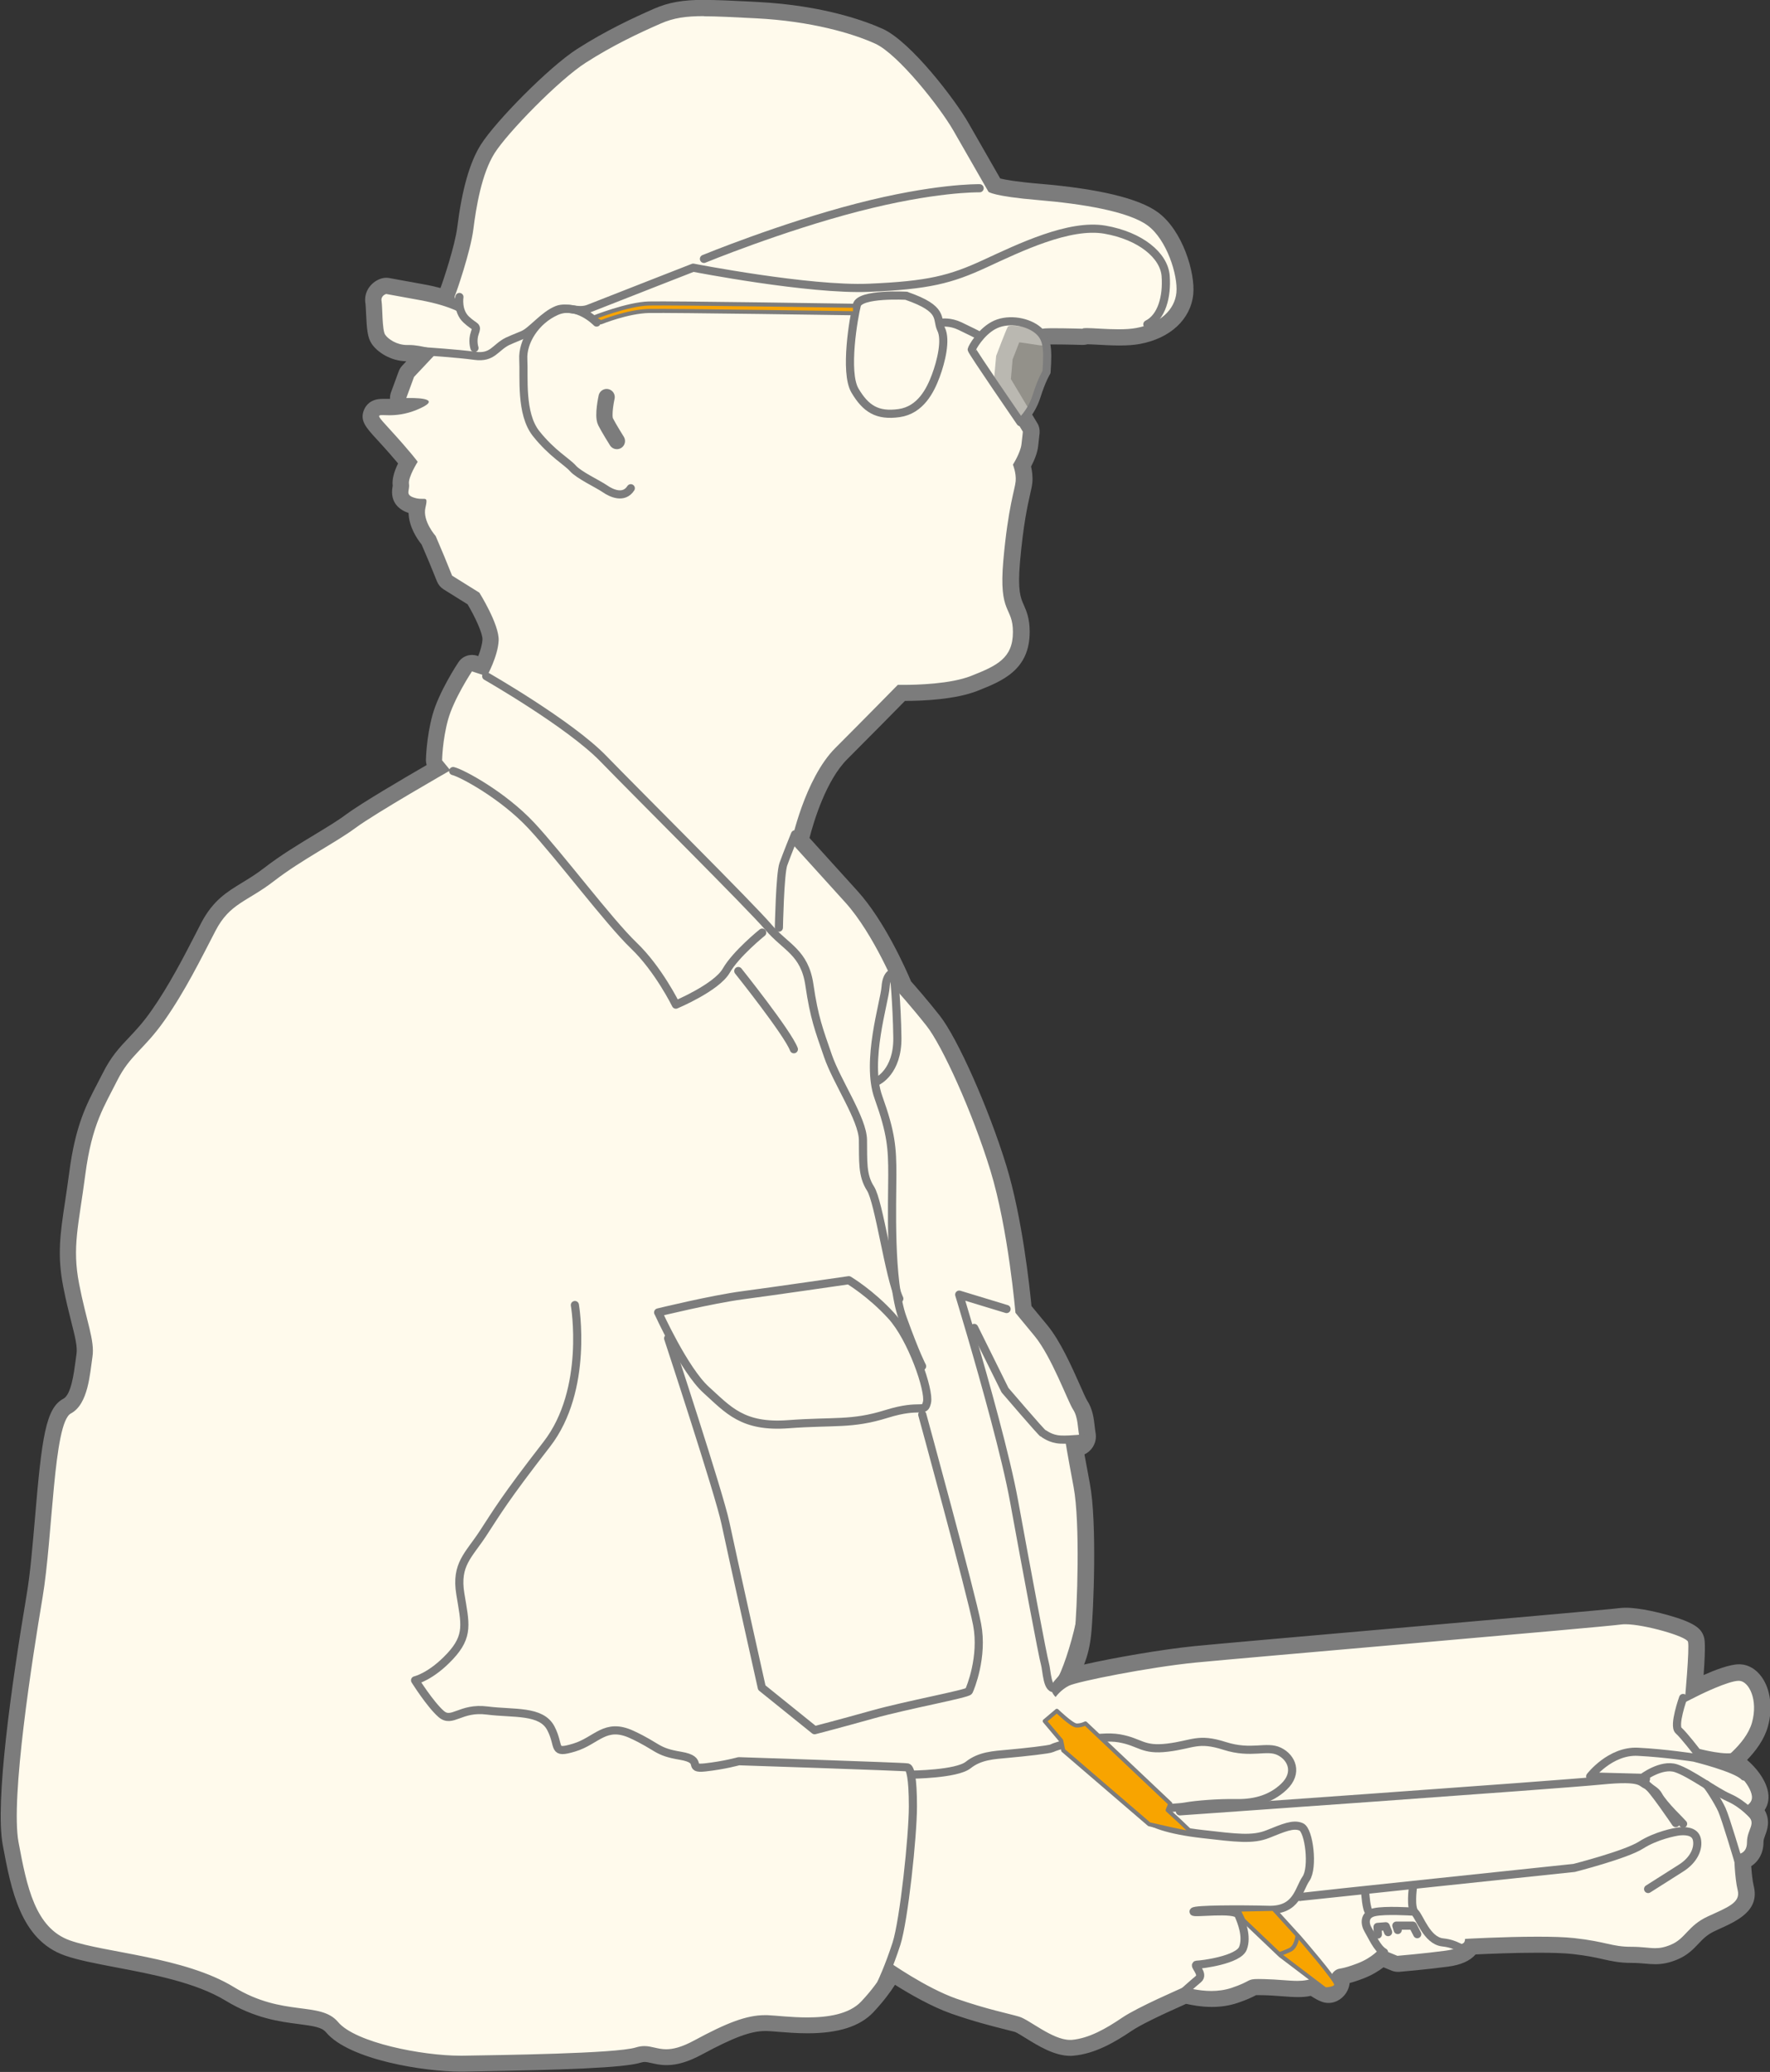 <?xml version="1.0" encoding="UTF-8"?>
<svg id="_Шар_2" data-name="Шар 2" xmlns="http://www.w3.org/2000/svg" viewBox="0 0 217.52 254.58">
  <rect x="0" y="0" width="217.52" height="254.58" fill="#333333" stroke="none"/>
  <defs>
    <style>
      .cls-1 {
        fill: #7c7c7c;
      }

      .cls-1, .cls-2 {
        stroke-width: 0px;
      }

      .cls-3 {
        stroke-width: 2px;
      }

      .cls-3, .cls-4, .cls-5 {
        stroke: #7c7c7c;
        stroke-linecap: round;
        stroke-linejoin: round;
      }

      .cls-3, .cls-2 {
        fill: #fffaec;
      }

      .cls-4 {
        fill: none;
      }

      .cls-6 {
        opacity: .47;
      }

      .cls-5 {
        fill: #f8a400;
        stroke-width: .5px;
      }
    </style>
  </defs>
  <g id="Layer_1" data-name="Layer 1">
    <g>
      <g>
        <path class="cls-2" d="m56.48,253.58c-4.05,0-13.12-1.36-15.75-4.49-.78-.93-2.11-1.1-3.95-1.34-2.33-.3-5.23-.68-8.62-2.75-3.82-2.34-9.36-3.38-13.8-4.22-2.47-.47-4.6-.87-6.15-1.42-4.89-1.73-5.95-7.36-6.97-12.81-1-5.34,1.42-21.36,2.95-30.44.44-2.62.74-6.12,1.03-9.5.78-9.12,1.27-12.93,2.96-13.83,1.4-.74,1.77-3.48,2.01-5.29.04-.34.09-.65.13-.93.17-1.09-.18-2.48-.67-4.4-.3-1.2-.65-2.56-.97-4.23-.73-3.74-.34-6.29.24-10.14.16-1.06.34-2.23.51-3.58.73-5.55,2.01-8.01,3.36-10.61.22-.41.43-.83.65-1.27.95-1.9,1.97-2.98,3.06-4.13.83-.87,1.76-1.86,2.83-3.39,2.19-3.12,3.98-6.59,5.55-9.65l.64-1.23c1.32-2.54,2.86-3.48,4.65-4.57.83-.51,1.77-1.08,2.83-1.89,1.93-1.49,4.13-2.83,6.08-4,1.48-.9,2.88-1.75,3.92-2.52,2.02-1.5,8.25-5.12,10.74-6.56l-.26-.32c-.15-.18-.23-.41-.23-.65,0-.1.04-2.59.76-5.24.73-2.69,2.98-6.09,3.07-6.23.19-.29.5-.45.83-.45.1,0,.21.02.31.05l1.01.33c.37-.8.91-2.13.96-3.22.06-1.14-1.21-3.65-2.1-5.11l-3.15-1.96c-.18-.11-.32-.28-.4-.47l-.95-2.34-1.01-2.37c-.44-.52-1.75-2.3-1.4-4.12-.18-.02-.39-.06-.62-.13-1.72-.52-1.51-1.71-1.43-2.16.03-.15.05-.26.03-.35-.13-.83.41-2,.86-2.8-.45-.56-1.35-1.64-3.01-3.44-1.35-1.48-1.76-1.92-1.43-2.68.3-.69,1.06-.69,1.3-.69h.34c.14.01.31.02.49.02.44,0,1.04-.03,1.75-.19-.17-.07-.33-.19-.44-.34-.2-.27-.24-.62-.13-.93l.95-2.59c.05-.13.12-.24.21-.34l1.88-2c-.59-.13-1.22-.24-1.69-.24h-.32c-1.56,0-2.95-.85-3.52-1.71-.38-.57-.45-1.63-.52-3.32-.02-.46-.04-.99-.07-1.16-.19-1.05.5-1.81,1.29-2.03.09-.02.17-.04.26-.04.06,0,.12,0,.18.02l4.17.76c1.25.23,2.27.49,3.08.75-.07-.38.02-.57.11-.74.21-.47,1.87-5.37,2.18-7.85.57-4.53,1.47-7.73,2.76-9.77,1.71-2.69,8.18-9.29,11.51-11.43,3.48-2.23,6.81-3.78,9.33-4.88,1.68-.73,3.25-1.01,5.79-1.01,1.5,0,3.37.09,5.74.21l.72.04c8.31.42,13.6,2.56,15.03,3.21,3.06,1.39,8.33,8.08,10.06,11.12,1.44,2.51,3.54,6.19,4.14,7.22.43.14,1.79.48,5.45.79,7.11.6,11.82,1.71,13.99,3.31,2.72,1.99,4.18,6.84,3.94,9.17-.26,2.62-2.46,4.62-5.74,5.22-.63.12-1.4.17-2.36.17s-1.87-.05-2.63-.09c-.53-.03-.98-.06-1.3-.06-.04,0-.08,0-.12,0-.12.05-.25.08-.39.08-.01,0-.02,0-.03,0,0,0-2-.06-3.44-.06-.52,0-.82,0-1,.02-.15.08-.31.12-.48.12-.19,0-.47-.04-1.13-.15-.72-.11-1.77-.28-2.41-.3-.26.62-.73,1.82-1.15,2.93l-.25,2.87,3.42,5.71c.11.18.16.39.14.6,0,0-.04.52-.17,1.6-.11.89-.62,1.92-.95,2.48.14.47.3,1.22.24,1.99-.03.36-.12.77-.25,1.34-.3,1.31-.85,3.74-1.26,8.44-.34,3.82.13,4.86.54,5.78.32.71.65,1.44.65,2.9,0,4.04-2.8,5.15-5.77,6.32-2.68,1.06-6.97,1.17-8.69,1.17-.1,0-.2,0-.28,0-.98,1-4.21,4.29-7.38,7.45-3.01,3.01-4.61,8.93-5.03,10.66.91,1,3.46,3.81,6.29,6.95,3.35,3.71,5.98,9.83,6.44,10.94.43.48,1.97,2.23,3.59,4.28,2.14,2.71,5.88,11.16,8.01,18.09,2.03,6.61,2.92,15.58,3.09,17.39.26.31.84,1.03,2.14,2.6,1.51,1.83,2.95,5.06,3.9,7.21.37.83.75,1.68.9,1.92.58.87.7,1.93.79,2.78.03.29.06.56.11.79.1.45,0,.88-.28,1.22-.27.33-.68.55-1.23.64.15.85.4,2.27.82,4.48.87,4.61.44,15.48.14,18.24-.23,2.14-.84,3.89-1.85,5.33,2-.71,10.52-2.32,15.61-2.83,2.5-.25,12.5-1.13,23.09-2.05,13.18-1.15,28.11-2.46,29.17-2.62.19-.03.41-.04.66-.04,1.63,0,8.16,1.22,8.66,2.86.19.62.02,3.35-.21,6.05l.29-.15c.62-.31,3.76-1.81,5.19-1.81.02,0,.1,0,.12,0,.7.04,1.36.44,1.86,1.13.92,1.29,1.16,3.3.62,5.25-.51,1.84-1.99,3.44-3.14,4.46,1.22.76,2.69,2.31,3.09,3.81.31,1.16-.23,1.86-.65,2.25,1.03,1.08.65,2.08.4,2.75-.14.38-.28.73-.28,1.2,0,1.3-.69,2.05-1.54,2.34.05.94.15,2.41.38,3.3.55,2.2-1.39,3.08-3.63,4.11l-.59.27c-1.13.52-1.7,1.12-2.3,1.76-.6.63-1.22,1.29-2.28,1.73-.84.35-1.53.49-2.31.49-.36,0-.72-.03-1.14-.07-.5-.04-1.06-.1-1.8-.1-1.37,0-2.2-.19-3.26-.42-.9-.2-2.02-.45-3.86-.66-1.01-.11-2.49-.17-4.39-.17-3.17,0-6.71.16-8.16.23-.03.05-.06.1-.1.15-.51.69-1.48,1.14-2.9,1.33-2.59.35-5.92.63-5.96.64-.03,0-.06,0-.09,0-.13,0-.26-.02-.38-.07l-1.56-.63c-.5.46-1.37,1.1-2.64,1.59-1.24.48-1.85.6-2.22.67-.09.02-.15.02-.21.04.14.39.12.83-.07,1.24-.28.6-.85.99-1.45.99-.24,0-.62,0-1.98-.94-.13.03-.28.06-.45.1-.4.08-.82.12-1.34.12-.56,0-1.16-.04-1.85-.1-.67-.05-1.42-.11-2.28-.13-.26,0-.48-.01-.66-.01-.58,0-.6,0-.91.17-.35.18-.88.46-2.07.86-.86.29-1.8.43-2.8.43-1.27,0-2.36-.23-3.02-.37-.1-.02-.19-.04-.26-.06-.06.03-.13.06-.2.09-1.32.59-5.35,2.37-6.94,3.45-1.93,1.31-4.23,2.67-6.67,2.89-.1,0-.21.01-.31.01-1.67,0-3.49-1.13-4.95-2.03-.62-.38-1.26-.78-1.56-.87-.36-.11-.83-.22-1.4-.37-1.44-.36-3.62-.9-6.35-1.86-2.84-1-6.03-2.97-7.61-4.01-.51.94-1.44,2.38-3.05,4.09-1.44,1.53-3.85,2.28-7.37,2.28-1.33,0-2.59-.1-3.6-.18-.52-.04-.98-.08-1.34-.09h-.26c-1.98,0-4.14.78-8.25,3-1.5.81-2.74,1.19-3.89,1.19-.67,0-1.2-.12-1.67-.23-.37-.09-.69-.16-1.03-.16-.24,0-.49.04-.76.12-2.07.64-10.86.88-20.06,1.03l-1.83.03Z"/>
        <path class="cls-1" d="m86.5,2c1.62,0,3.65.11,6.41.25,6.74.34,11.88,1.85,14.66,3.12s7.92,7.75,9.61,10.7c1.69,2.95,4.3,7.5,4.3,7.5,0,0,.59.55,6.07,1.01,5.48.46,11.12,1.39,13.48,3.12s3.75,6.15,3.54,8.26c-.21,2.11-2,3.8-4.93,4.34-.63.12-1.4.16-2.17.16-1.54,0-3.14-.15-3.93-.15-.3,0-.48.02-.51.08,0,0-2.01-.06-3.47-.06-.91,0-1.61.02-1.46.11.04.02.03.03-.02.03-.34,0-2.59-.45-3.67-.45-.3,0-.51.04-.56.13-.25.46-1.43,3.58-1.43,3.58l-.3,3.33,3.58,5.98s-.04.51-.17,1.56c-.13,1.05-1.05,2.49-1.05,2.49,0,0,.42,1.01.34,2.02-.08,1.01-.93,3.12-1.52,9.78-.59,6.66,1.18,5.56,1.18,8.77s-1.94,4.13-5.14,5.39c-2.53,1-6.69,1.1-8.32,1.1-.44,0-.69,0-.69,0,0,0-3.88,3.96-7.67,7.75-3.79,3.79-5.42,11.65-5.42,11.65,0,0,.11.12.3.33.86.95,3.45,3.81,6.34,7,3.54,3.92,6.32,10.81,6.32,10.81,0,0,1.77,1.96,3.67,4.36,1.9,2.4,5.63,10.56,7.84,17.76s3.08,17.49,3.08,17.49c0,0,.25.32,2.34,2.84s4.11,8.09,4.74,9.04c.63.95.57,2.34.76,3.22.13.62-.76.71-1.3.71-.23,0-.4-.02-.4-.02,0,0,.19,1.26,1.01,5.63.82,4.36.44,15.04.13,17.95-.32,2.91-1.33,4.61-2.4,5.75-1.07,1.14.06,2.09.06,2.09,0,0,.63-.89,1.64-1.39,1.01-.51,9.86-2.28,15.55-2.84s50.38-4.39,52.31-4.68c.15-.02.32-.03.51-.03,2.31,0,7.5,1.48,7.7,2.15.22.73-.41,7.46-.41,7.46l1.9-.95s3.48-1.71,4.74-1.71c.02,0,.04,0,.07,0,1.2.06,2.34,2.34,1.57,5.12s-4.22,5.06-4.22,5.06l.82.19c.82.19,2.91,1.9,3.34,3.54.44,1.64-1.83,1.39-.56,2.53s0,1.71,0,3.41c0,1.32-.94,1.47-1.37,1.47-.13,0-.21-.01-.21-.01,0,0,.06,2.91.44,4.42.38,1.52-1.2,2.09-3.67,3.22-2.47,1.14-2.72,2.72-4.55,3.48-.79.33-1.35.42-1.93.42-.77,0-1.57-.17-2.94-.17-2.4,0-3.03-.63-7.02-1.07-1.16-.13-2.78-.17-4.5-.17-4.17,0-8.9.27-8.9.27,0,0,.19,1.11-2.4,1.45-2.59.35-5.91.63-5.91.63l-2.18-.89s-.85,1.11-2.75,1.83c-1.9.73-2.16.55-2.56.77-.4.22-.82.73-.52,1.09.3.36-.09,1.01-.51,1.01-.34,0-1.46-.79-1.82-1.06.07-.06-.11-.08-.11-.08,0,0,.04.03.11.08-.05.05-.26.12-.81.23-.35.07-.73.1-1.14.1-1.07,0-2.37-.18-4.11-.22-.27,0-.49-.01-.68-.01-1.49,0-.78.24-3.3,1.09-.85.28-1.7.38-2.48.38-1.69,0-3.06-.45-3.4-.45-.03,0-.05,0-.06.01-.25.13-5.56,2.4-7.52,3.73-1.96,1.33-4.05,2.53-6.19,2.72-.07,0-.15,0-.22,0-2.13,0-5-2.49-6.22-2.85-1.26-.38-3.92-.89-7.71-2.21-3.79-1.33-8.34-4.55-8.34-4.55,0,0-.67,2.02-3.37,4.89-1.5,1.59-4.16,1.96-6.64,1.96-1.99,0-3.85-.24-4.9-.28-.1,0-.2,0-.29,0-2.27,0-4.69.94-8.72,3.12-1.54.83-2.59,1.07-3.41,1.07-1.07,0-1.77-.39-2.7-.39-.32,0-.66.05-1.05.17-2.44.76-16.69.93-21.24,1.01-.11,0-.23,0-.35,0-4.63,0-12.85-1.59-14.99-4.13-2.19-2.61-6.74-.59-12.81-4.3-6.07-3.71-15.84-4.21-20.14-5.73-4.3-1.52-5.31-6.66-6.32-12.05-1.01-5.39,1.69-22.59,2.95-30.09s1.33-21.47,3.48-22.61c2.15-1.14,2.34-4.93,2.65-6.95s-.76-4.42-1.64-8.98c-.88-4.55-.06-7.14.76-13.4s2.34-8.41,3.92-11.57c1.58-3.16,3.29-3.79,5.82-7.4,2.53-3.6,4.49-7.59,6.26-11,1.77-3.41,3.86-3.54,7.21-6.13,3.35-2.59,7.52-4.68,9.99-6.51,2.47-1.83,11.66-7.08,11.66-7.08l-1.01-1.23s.03-2.43.73-4.99,2.94-5.94,2.94-5.94l1.83.6s1.36-2.43,1.45-4.39c.09-1.96-2.37-5.88-2.37-5.88l-3.35-2.09-.95-2.34-1.07-2.53s-1.64-1.83-1.26-3.48c.23-1,.16-1.09-.22-1.09-.08,0-.17,0-.27,0-.22,0-.5-.02-.83-.12-1.26-.38-.57-.88-.7-1.71s1.07-2.72,1.07-2.72c0,0-.7-1.01-3.48-4.05-1.39-1.52-1.55-1.69-.86-1.69.2,0,.48.02.83.02.81,0,1.99-.09,3.38-.66,3.24-1.34.38-1.46-.81-1.46-.27,0-.46,0-.46,0l.95-2.59,3.03-3.22s-2.21-.7-3.57-.7c-.06,0-.11,0-.16,0-.05,0-.1,0-.16,0-1.26,0-2.32-.72-2.69-1.27-.38-.57-.32-3.41-.44-4.11-.13-.7.57-.89.57-.89l4.17.76c4.17.76,5.5,1.9,5.5,1.9,0,0-1.41-2.09-1.24-2.42.17-.34,1.94-5.48,2.28-8.18.34-2.7,1.01-6.83,2.61-9.36,1.6-2.53,7.92-9.02,11.21-11.12,3.29-2.11,6.49-3.62,9.19-4.8,1.59-.7,3.06-.92,5.39-.92m0-2c-2.66,0-4.39.31-6.19,1.09-2.55,1.12-5.93,2.69-9.46,4.95-3.49,2.24-10.03,8.91-11.82,11.74-1.37,2.16-2.32,5.49-2.91,10.18-.27,2.19-1.68,6.45-2.06,7.45-.63-.17-1.34-.33-2.14-.47l-4.17-.76c-.12-.02-.24-.03-.36-.03-.18,0-.35.02-.53.07-1.19.33-2.31,1.55-2.01,3.17.02.14.04.65.06,1.02.09,2.04.18,3.08.69,3.84.68,1.02,2.3,2.12,4.26,2.16l-.51.55c-.19.2-.33.43-.42.68l-.95,2.59c-.1.26-.13.53-.12.8-.04,0-.08,0-.12,0-.17,0-.33,0-.46,0-.14,0-.26,0-.37,0-1.44,0-2.01.81-2.22,1.29-.6,1.35.19,2.21,1.61,3.75,1.23,1.34,2.04,2.28,2.55,2.89-.44.9-.77,1.9-.66,2.75,0,.04-.01.07-.02.1-.37,2.08,1.01,2.92,1.97,3.24.05,1.73,1.07,3.22,1.6,3.87l.96,2.25.94,2.31c.16.39.44.72.8.95l2.95,1.84c.94,1.57,1.87,3.61,1.83,4.33-.03.58-.25,1.34-.52,2.04l-.14-.05c-.21-.07-.42-.1-.62-.1-.66,0-1.29.32-1.67.89-.1.15-2.43,3.68-3.2,6.52-.75,2.77-.79,5.38-.8,5.49,0,.22.03.43.09.63-2.87,1.66-8.1,4.73-9.94,6.1-1,.75-2.38,1.58-3.85,2.47-1.97,1.19-4.2,2.54-6.17,4.07-1.01.78-1.89,1.31-2.74,1.83-1.84,1.12-3.57,2.17-5.02,4.96l-.64,1.25c-1.56,3.03-3.33,6.46-5.48,9.52-1.03,1.47-1.9,2.39-2.74,3.28-1.14,1.2-2.21,2.34-3.22,4.37-.22.43-.43.85-.65,1.26-1.4,2.68-2.72,5.22-3.47,10.94-.18,1.33-.35,2.52-.51,3.56-.6,3.96-.99,6.58-.23,10.48.33,1.7.69,3.13.98,4.28.46,1.81.79,3.11.65,4-.04.29-.09.61-.13.95-.19,1.41-.53,4.04-1.48,4.54-2.16,1.14-2.65,4.71-3.49,14.63-.29,3.36-.58,6.83-1.02,9.42-1.88,11.17-3.92,25.58-2.94,30.79,1.02,5.46,2.18,11.65,7.62,13.57,1.62.57,3.79.98,6.3,1.46,4.36.83,9.8,1.85,13.47,4.09,3.57,2.18,6.72,2.59,9.01,2.88,1.83.24,2.8.39,3.31.99,2.87,3.43,12.18,4.85,16.52,4.85.13,0,.26,0,.39,0l1.48-.03c10.7-.18,18.25-.43,20.32-1.08.23-.07.37-.08.46-.08.22,0,.48.06.8.13.5.11,1.11.26,1.89.26,1.32,0,2.71-.42,4.36-1.31,3.89-2.1,6-2.88,7.77-2.88.07,0,.15,0,.22,0,.35.01.79.05,1.29.09,1.03.08,2.32.19,3.68.19,3.81,0,6.46-.85,8.1-2.59,1.22-1.3,2.07-2.45,2.66-3.37,1.76,1.11,4.47,2.68,6.94,3.55,2.78.97,4.98,1.52,6.44,1.89.56.14,1.04.26,1.36.35.21.07.85.47,1.32.76,1.57.97,3.53,2.18,5.48,2.18.14,0,.27,0,.4-.02,2.67-.24,5.11-1.68,7.14-3.05,1-.68,3.25-1.79,6.69-3.32.7.15,1.83.38,3.17.38,1.11,0,2.15-.16,3.12-.48,1.27-.42,1.86-.74,2.22-.92.03-.02.07-.04.09-.05.06,0,.16,0,.35,0,.17,0,.38,0,.63.01.83.02,1.57.08,2.23.13.68.05,1.33.1,1.93.1s1.08-.04,1.53-.14c.02,0,.03,0,.05-.01,1.09.71,1.65.87,2.18.87.98,0,1.9-.61,2.35-1.56.14-.29.22-.59.25-.89.4-.1.94-.27,1.7-.56,1.06-.41,1.87-.92,2.46-1.37l1,.41c.24.1.49.15.75.15.06,0,.11,0,.17,0,.14-.01,3.4-.29,6.01-.64,1.58-.21,2.69-.7,3.39-1.5,1.64-.08,4.79-.21,7.64-.21,1.87,0,3.31.05,4.28.16,1.79.2,2.83.43,3.75.64,1.08.24,2.01.45,3.48.45.69,0,1.21.05,1.71.09.42.04.81.07,1.23.07.91,0,1.74-.18,2.69-.57,1.26-.52,1.99-1.29,2.63-1.97.56-.59,1.05-1.1,2-1.54l.58-.27c2.2-1,4.94-2.25,4.19-5.26-.15-.6-.25-1.58-.31-2.44.93-.59,1.51-1.65,1.51-2.96,0-.27.08-.49.21-.84.22-.58.68-1.79-.07-3.08.48-.75.6-1.59.35-2.53-.36-1.37-1.4-2.69-2.51-3.64,1.04-1.07,2.11-2.49,2.56-4.1.62-2.24.33-4.58-.77-6.1-.68-.95-1.61-1.5-2.62-1.55-.05,0-.11,0-.17,0-1.13,0-2.97.71-4.34,1.32.28-3.88.12-4.41.03-4.7-.31-1.01-1.1-1.73-4.43-2.67-.75-.21-3.33-.9-5.18-.9-.3,0-.56.02-.81.05-1.02.15-16.59,1.51-29.09,2.61-10.6.93-20.61,1.81-23.12,2.06-3.9.39-9.97,1.44-13.54,2.26.44-1.09.73-2.31.87-3.66.3-2.8.74-13.84-.15-18.54-.3-1.59-.51-2.77-.67-3.62.35-.17.64-.4.87-.69.46-.57.64-1.32.48-2.06-.03-.16-.06-.42-.09-.69-.1-.91-.24-2.15-.96-3.23-.13-.2-.51-1.07-.82-1.77-1.03-2.32-2.45-5.5-4.04-7.43-1.04-1.27-1.63-1.97-1.95-2.36-.23-2.38-1.14-10.9-3.1-17.28-2.16-7.02-5.98-15.62-8.18-18.41-1.53-1.94-2.97-3.58-3.52-4.2-.62-1.47-3.23-7.39-6.55-11.07-2.52-2.79-4.82-5.32-5.93-6.55.54-2.1,2.05-7.09,4.64-9.68,2.89-2.89,5.85-5.9,7.09-7.16,2.24,0,6.24-.18,8.92-1.24,3-1.19,6.41-2.53,6.41-7.25,0-1.67-.41-2.58-.73-3.31-.38-.85-.77-1.72-.46-5.28.41-4.63.93-6.93,1.24-8.3.14-.61.24-1.06.28-1.48.06-.72-.04-1.41-.16-1.94.35-.67.77-1.61.87-2.5.13-1.1.18-1.63.18-1.63.03-.42-.06-.84-.28-1.19l-3.25-5.43.21-2.41c.28-.72.58-1.5.82-2.1.54.06,1.16.16,1.6.23.74.12,1.02.16,1.28.16.24,0,.48-.04.71-.13.17,0,.41,0,.78,0,1.41,0,3.39.06,3.4.06.02,0,.04,0,.06,0,.19,0,.38-.03.56-.08.28,0,.73.03,1.2.05.77.04,1.74.1,2.69.1,1.02,0,1.85-.06,2.54-.19,3.74-.69,6.25-3.03,6.56-6.11.26-2.62-1.3-7.84-4.35-10.07-2.33-1.7-7.2-2.88-14.5-3.5-2.87-.24-4.26-.5-4.87-.65-.78-1.35-2.63-4.59-3.93-6.86-1.56-2.73-7.02-9.94-10.52-11.53-1.88-.85-7.13-2.88-15.39-3.3l-.72-.04c-2.39-.12-4.27-.21-5.79-.21h0Z"/>
      </g>
      <path class="cls-4" d="m52.24,43.17s3.92.25,6.11.55,2.49-1.01,4-1.77c.23-.11.91-.4,1.91-.81,1.09-.45,2.56-2.42,4.21-3.07,1.21-.48,2.54.38,3.88-.15,6.15-2.42,12.84-5.03,12.84-5.03,0,0,14.24,2.78,21.58,2.47s10.05-1.01,14.29-2.97,10.37-4.93,14.73-4.17c4.36.76,7.27,3.16,7.46,5.69s-.48,5.06-2.25,5.94"/>
      <path class="cls-4" d="m120.39,23.13c-.25,0-5.56-.08-15,2.36-9.44,2.44-18.88,6.32-18.88,6.32"/>
      <path class="cls-4" d="m56.46,36.49s-.29,1.73.84,2.78,1.39.67,1.05,1.64-.04,1.85-.04,1.85"/>
      <path class="cls-4" d="m73.32,39.63s-2.4-2.53-4.96-1.39-4.17,3.76-4.05,5.91-.38,6.67,1.58,9.13,3.79,3.44,4.52,4.27,3.1,1.93,3.92,2.5c.82.57,2.34,1.26,3.19-.06"/>
      <path class="cls-3" d="m74.55,48.79s-.51,2.28-.13,3.03c.38.76,1.39,2.37,1.39,2.37"/>
      <path class="cls-4" d="m111.4,36.34s-5.72-.32-6.1,1.14-1.56,8.26-.23,10.51c1.33,2.25,2.75,3.14,5.41,2.77s3.86-2.81,4.52-4.58,1.3-4.42.66-5.72.47-2.47-4.27-4.11Z"/>
      <path class="cls-4" d="m115.75,39.65s1.01-.16,2.21.41,2.18,1.07,2.18,1.07"/>
      <g class="cls-6">
        <path class="cls-2" d="m128.61,45.72c.22-3.07.09-4.33-1.26-5.31s-3.67-1.3-5.28-.41-2.62,2.75-2.65,2.94,5.66,9.32,5.66,9.32c0,0,1.64-1.49,2.31-3.57.66-2.09,1.23-2.97,1.23-2.97Z"/>
      </g>
      <path class="cls-4" d="m128.61,45.72c.22-3.07.09-4.33-1.26-5.31s-3.67-1.3-5.28-.41-2.62,2.75-2.65,2.94,5.98,8.93,5.98,8.93c0,0,1.32-1.1,1.98-3.18.66-2.09,1.23-2.97,1.23-2.97Z"/>
      <path class="cls-4" d="m59.75,83.08s10.26,5.87,14.39,10.13,18.12,18.16,20.27,20.69,4.47,3.08,5.06,7.12c.59,4.05,1.18,5.52,2.28,8.72,1.1,3.2,4.26,7.75,4.3,10.32s-.13,4.34.93,5.98c1.05,1.64,2.28,10.87,3.54,13.53"/>
      <path class="cls-4" d="m107.81,132.85s2.53-1.14,2.47-5.37-.44-7.96-.44-7.96c0,0-.88-.06-1.01,1.77s-2.47,9.1-.88,13.53,1.71,6.26,1.71,9.54-.38,13.02,1.26,17.57c1.64,4.55,2.4,5.94,2.4,5.94"/>
      <path class="cls-4" d="m111.98,218.05s5.56-.04,7-1.18,3.08-1.22,4.97-1.39c1.9-.17,5.01-.51,5.31-.67s1.22-.42,1.22-.42c0,0,4.47-1.26,7.08-.8s2.82,1.52,5.94,1.14,3.71-1.26,7-.21c3.29,1.05,5.14-.08,6.7.67s2.36,2.65.59,4.34c-1.77,1.69-3.96,2.06-5.98,2.02-2.02-.04-4.76.17-6.15.42s-5.6.17-5.1,1.1,3.08,1.81,7.21,2.28,6.15.76,8.05,0,3.12-1.31,4.09-.88c.97.42,1.52,5.01.59,6.36s-1.1,3.92-4.59,3.83-9.06-.08-9.23.21,5.14-.46,5.52.42,1.1,2.65.55,4.09-5.1,2.02-5.65,2.02.93,1.14.17,1.77-2.06,1.81-2.06,1.81"/>
      <path class="cls-5" d="m130.67,215.08l10.56,9.07s5.12,1.2,5.18,1.07-2.91-2.81-2.91-2.81l.32-.79-10.43-9.86s-.54.28-1.11.25-2.4-1.8-2.4-1.8l-1.49,1.26,2.02,2.4.25,1.2Z"/>
      <path class="cls-5" d="m152.78,235.91l4.57,4.35,5.5,4.17s1.36,0,1.37-.58-4.5-5.77-4.5-5.77l-3.22-3.54-4.33.09.62,1.28Z"/>
      <path class="cls-5" d="m159.45,237.85s-.11,1.37-.95,1.75-1.16.46-1.16.46"/>
      <path class="cls-4" d="m70.65,160.35s1.77,10.37-3.46,17.11c-5.23,6.74-6.07,8.26-7.84,10.96-1.77,2.7-3.37,3.79-2.78,7.42.59,3.62,1.1,5.14-1.26,7.67s-4.3,2.95-4.3,2.95c0,0,1.85,2.95,3.2,4.13s2.36-.84,5.65-.42c3.29.42,6.66-.08,7.84,2.19,1.18,2.28.08,3.2,2.87,2.36,2.78-.84,3.79-3.12,7.08-1.6,3.29,1.52,2.95,2.11,5.98,2.61,3.03.51.67,1.69,3.03,1.43s4.13-.76,4.13-.76c0,0,20.4.67,20.73.76s.67,1.18.67,4.8-1.1,13.99-2.02,16.86c-.93,2.87-1.85,4.8-1.85,4.8"/>
      <path class="cls-4" d="m159.76,233.08c.09-.03,33.69-3.57,33.69-3.57,0,0,6.35-1.62,8.21-2.8,1.85-1.18,4.21-1.64,4.72-1.69s1.9-.13,2.15.97-.34,2.53-1.94,3.54-4.05,2.57-4.05,2.57"/>
      <path class="cls-4" d="m206.84,208.63s-1.22,3.41-.55,4,2.28,2.7,2.28,2.7c0,0,3.71,1.01,4.85.42"/>
      <path class="cls-4" d="m214.34,218.28c-.97-1.05-6.15-2.32-6.15-2.32,0,0-3.5-.55-6.91-.72s-5.86,3.03-5.86,3.03l6.42.17s2.31-1.77,4.12-1.18,4.72,2.82,6.53,3.62,3.08,2.32,3.08,2.32"/>
      <path class="cls-4" d="m206.84,224.09c-.08-.13-2.41-2.32-3.04-3.5-.52-.95-1.93-1.04-1.52-2.02"/>
      <path class="cls-4" d="m213.59,228.52s-1.52-5.14-1.98-6.15c-.46-1.01-1.64-2.87-1.94-3.12"/>
      <path class="cls-5" d="m105.07,38.5v-.93s-22.72-.35-25.34-.28-6.85,1.76-6.85,1.76l.97.55s3.26-1.33,5.88-1.39,25.34.28,25.34.28"/>
      <path class="cls-4" d="m95.72,113.98s.13-6.62.55-7.8c.42-1.18,1.43-3.67,1.43-3.67"/>
      <path class="cls-4" d="m80.89,161.26s3.2,7.08,5.9,9.52c2.7,2.44,4.47,4.64,10.11,4.21,5.65-.42,7.75.08,12.05-1.26s4.64,0,4.97-1.43c.34-1.43-1.85-7.84-4.38-10.62-2.53-2.78-5.23-4.38-5.23-4.38,0,0-9.27,1.35-13.06,1.85s-10.37,2.11-10.37,2.11Z"/>
      <path class="cls-4" d="m82.11,164.44s6.28,19.07,7.04,22.69,4.47,20.23,4.47,20.23l6.49,5.23s2.95-.76,7.16-1.94c4.21-1.18,11.63-2.53,11.8-2.87s1.77-4.21,1.01-8.18c-.76-3.96-6.74-25.79-6.74-25.79"/>
      <path class="cls-4" d="m123.7,160.84l-5.82-1.77s.61,2,1.48,4.97c1.66,5.69,4.26,14.91,5.26,20.4,1.52,8.34,3.54,19.13,3.79,19.97s.25,3.46,1.35,2.95,4.13-10.03,3.54-14.24"/>
      <path class="cls-4" d="m119.72,163.16l3.79,7.65s4.49,5.25,4.68,5.31.88.7,2.15.76,3.16-.19,3.16-.19"/>
      <path class="cls-4" d="m55.69,94.74c1.07.25,6.13,2.97,9.61,6.7,3.48,3.73,9.54,11.82,12.58,14.73s5.18,7.27,5.18,7.27c0,0,4.99-2.09,6.19-4.17,1.2-2.09,4.42-4.68,4.42-4.68"/>
      <path class="cls-4" d="m90.73,119.31s6.07,7.59,6.83,9.61"/>
      <path class="cls-4" d="m145,222.56s46.42-3.26,51.75-3.79c5.29-.53,4.82.32,5.63.56.52.16,3.56,4.67,3.56,4.67"/>
      <path class="cls-4" d="m173.63,232s-.34,2.44.25,2.99,1.47,3.46,3.41,3.67c1.94.21,2.11,1.01,2.74.55"/>
      <path class="cls-4" d="m167.77,232.42c0,.13.13,2.28.51,2.53"/>
      <path class="cls-4" d="m173.46,234.87s-3.24-.21-4.55.08-1.22,1.43-.76,2.19,1.1,2.28,1.94,2.74"/>
      <polyline class="cls-4" points="169.33 237.69 169.29 236.76 170.3 236.68 170.59 237.4"/>
      <polyline class="cls-4" points="171.77 237.14 171.6 236.6 173.63 236.6 174.17 237.65"/>
    </g>
  </g>
</svg>